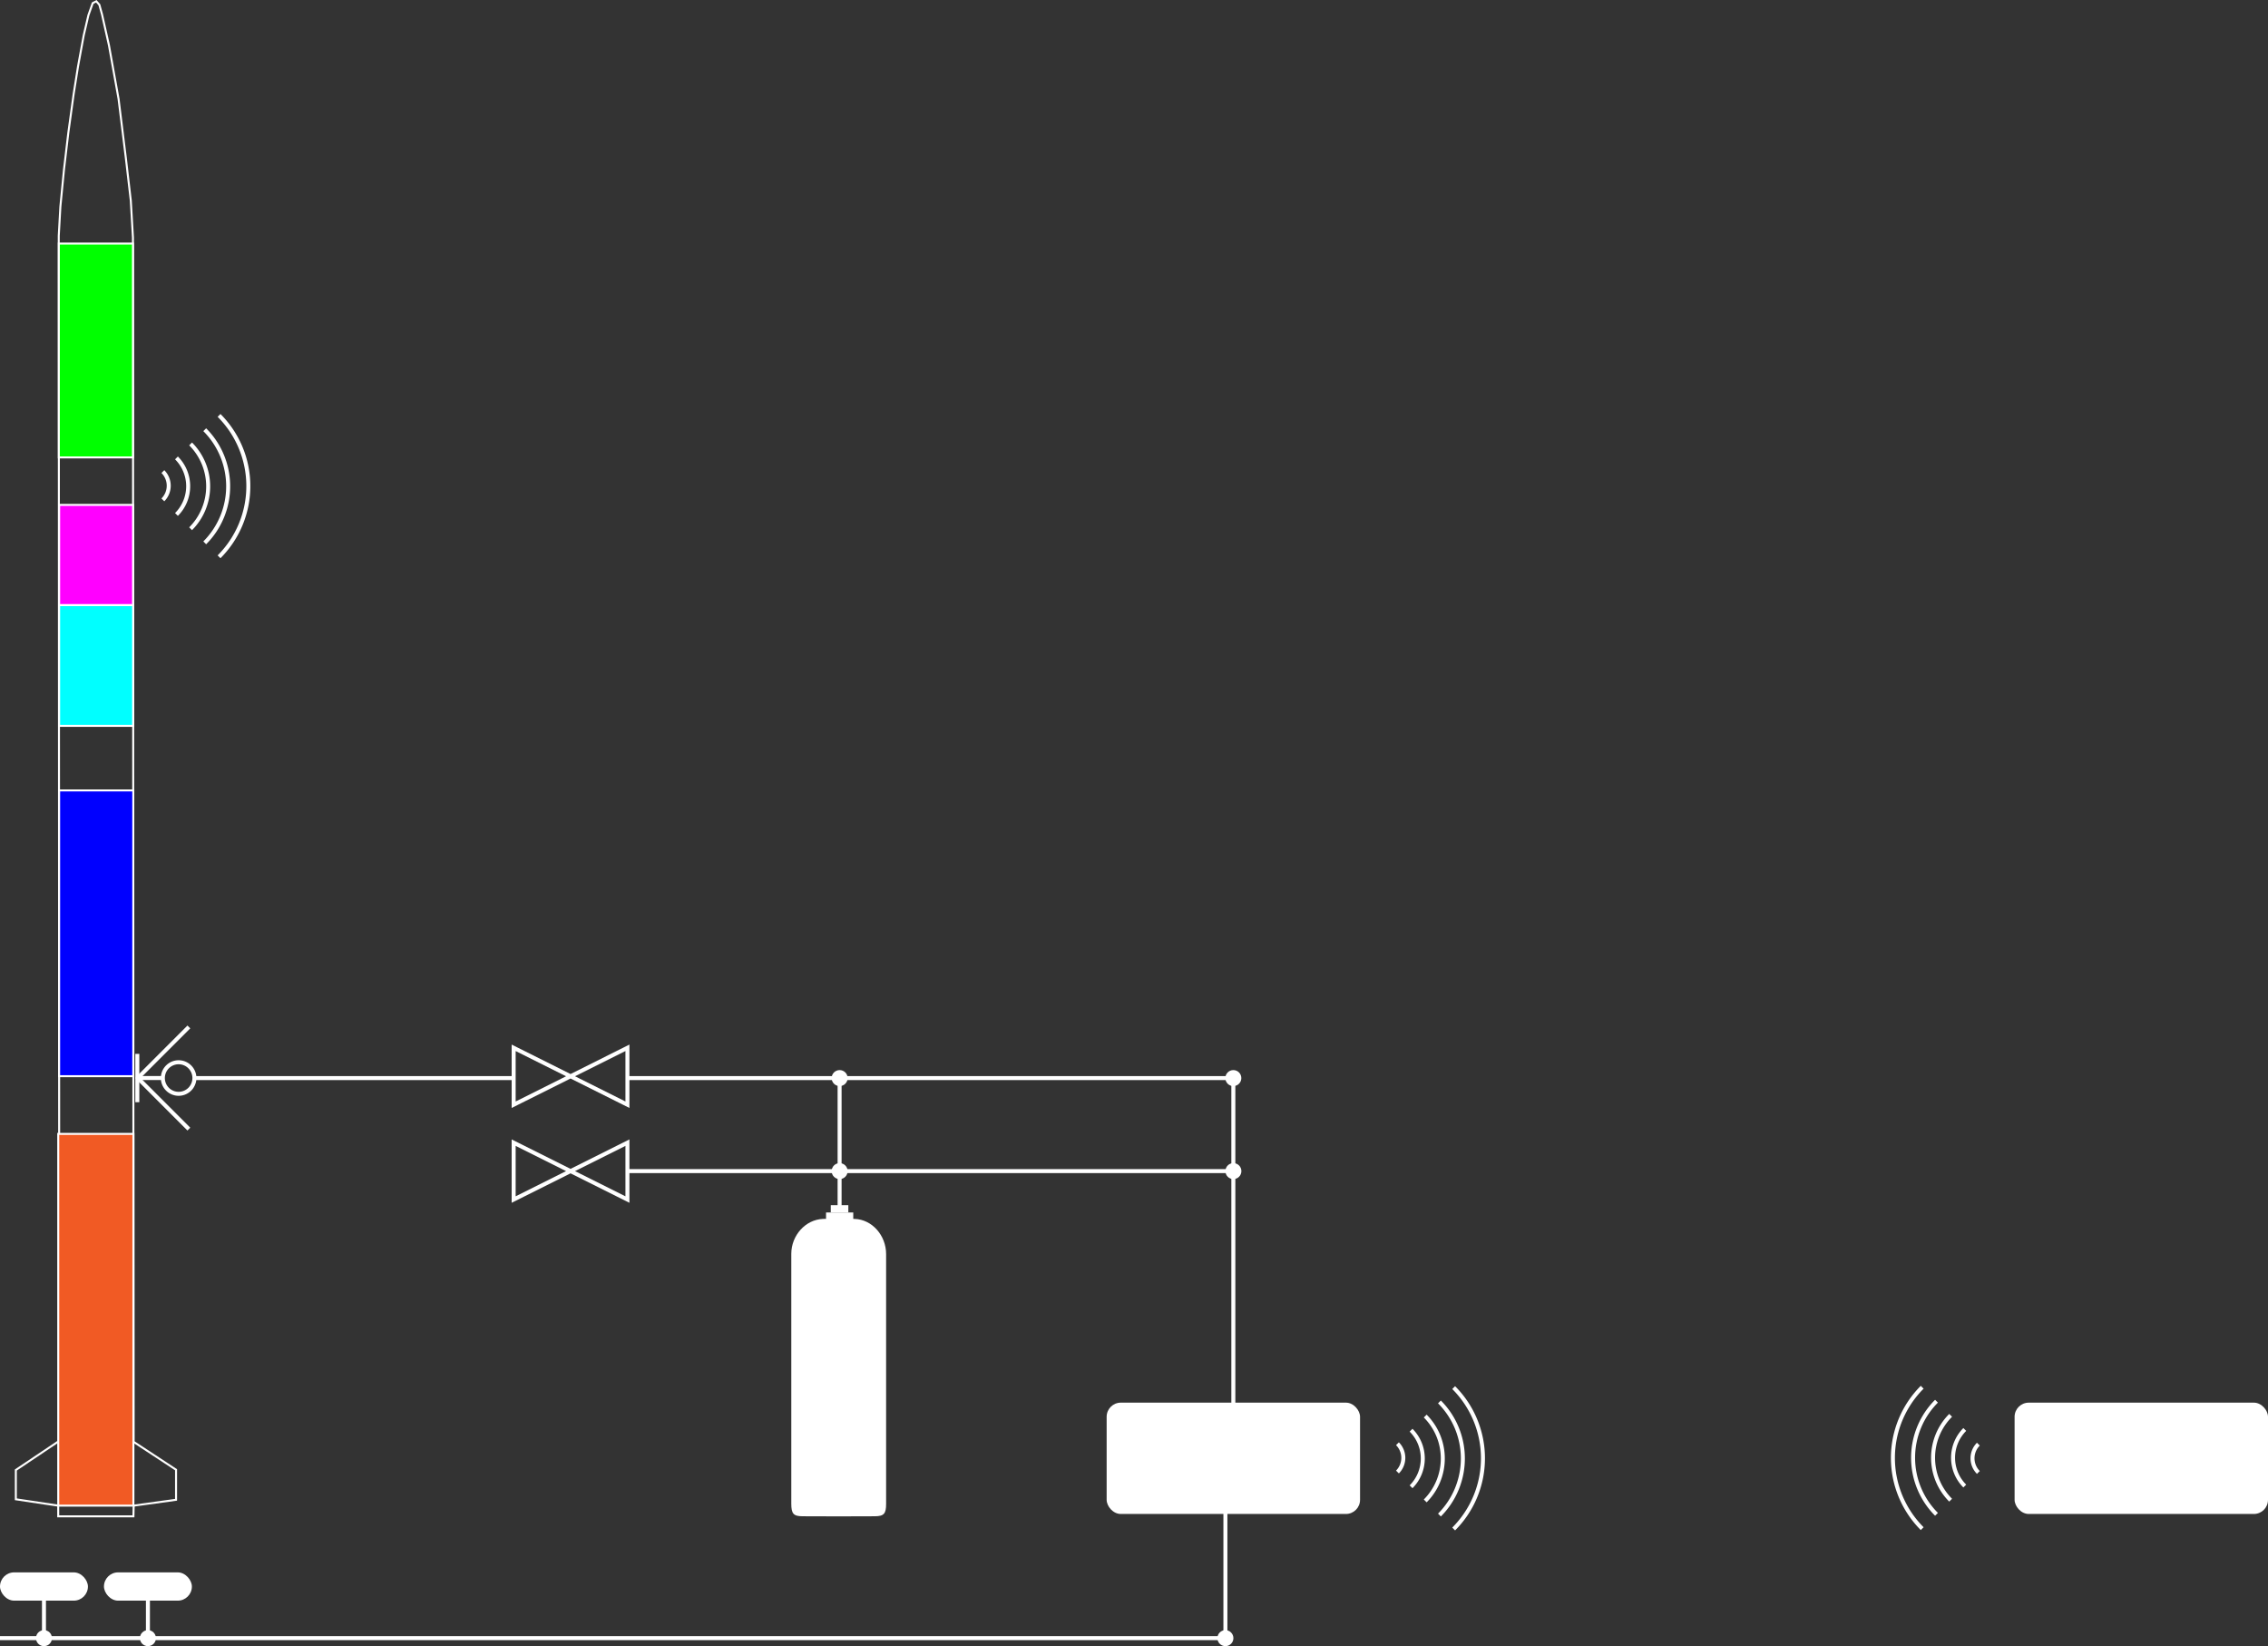 <svg xmlns="http://www.w3.org/2000/svg" viewBox="0 0 1134.44 823.22">
    <rect x="0" y="0" width="1134.44" height="823.22" fill="#333333" stroke="none"/>
    <defs>
        <style>
            .cls-1,.cls-7{fill:none;}.cls-1,.cls-2,.cls-3,.cls-4,.cls-5,.cls-6,.cls-7{stroke:#fff;}.cls-2{fill:blue;}.cls-3{fill:#f15a24;}.cls-4{fill:aqua;}.cls-5{fill:#f0f;}.cls-6{fill:lime;}.cls-7{stroke-width:2px;}.cls-8{fill:#fff;}</style>
    </defs>
    <g id="Layer_2" data-name="Layer 2">
        <g id="gs">
            <g id="rocket">
                <g id="rocket_group">
                    <polygon id="outline" class="cls-1"
                        points="48.17 0.63 49.7 2.39 51.05 7.3 54.5 22.68 59.31 49.51 62.91 78.74 65.42 100.3 66.5 118.82 66.8 721.04 88.06 735 88.06 750.03 66.86 752.95 66.74 758.31 29.12 758.31 29.12 752.95 7.92 749.78 7.92 735.13 29.66 720.55 29.39 117.91 30.2 103.35 32 84.83 34.15 66.56 36.85 46.95 39.01 33.3 41.88 17.65 44.22 7.6 46.37 1.57 48.17 0.63" />
                    <rect id="oxidizer" class="cls-2" x="-23.32" y="448.19" width="142.89"
                        height="37.09" transform="matrix(0, 1, -1, 0, 514.86, 418.61)" />
                    <rect id="fuel" class="cls-3" x="-45.03" y="641.2" width="185.9" height="37.6"
                        transform="matrix(0, 1, -1, 0, 707.93, 612.08)" />
                    <rect id="computer" class="cls-4" x="17.87" y="314.3" width="60.42"
                        height="37.01" transform="matrix(0, 1, -1, 0, 380.89, 284.72)" />
                    <rect id="payload" class="cls-5" x="23.02" y="259.05" width="50.11"
                        height="36.98" transform="matrix(0, 1, -1, 0, 325.61, 229.47)" />
                    <rect id="parachute" class="cls-6" x="-5.51" y="156.77" width="106.95"
                        height="37.06" transform="matrix(0, 1, -1, 0, 223.27, 127.32)" />
                </g>
                <g id="_433_signal" data-name="433_signal">
                    <path id="_1" data-name="1" class="cls-7" d="M81.47,235.84a10,10,0,0,1,0,14.14" />
                    <path id="_2" data-name="2" class="cls-7" d="M88.27,229a20,20,0,0,1,0,28.28" />
                    <path id="_3" data-name="3" class="cls-7" d="M95.34,222a30,30,0,0,1,0,42.42" />
                    <path id="_4" data-name="4" class="cls-7" d="M102.41,214.9a40,40,0,0,1,0,56.57" />
                    <path id="_5" data-name="5" class="cls-7" d="M109.57,207.74a50,50,0,0,1,0,70.71" />
                </g>
            </g>
            <g id="stage_zero">
                <path id="valve1" class="cls-7" d="M256.93,524v28.46L313.84,524v28.46Z" />
                <path id="valve2" class="cls-7" d="M256.93,571.43v28.46l56.91-28.46v28.46Z" />
                <g id="oxidizer_tank">
                    <path class="cls-8"
                        d="M443.23,627.19c0-9.37-7-17.33-15.73-17.62-5.26-.18-10.54-.18-15.8,0-8.76.29-15.89,8.2-15.9,17.47q0,62.43,0,124.87c0,5.08,1.05,6.34,5.68,6.36q18,.11,35.94,0c4.73,0,5.81-1.26,5.81-6.21q0-31.44,0-62.86Q443.23,658.2,443.23,627.19Z" />
                    <rect class="cls-8" x="413.18" y="606.35" width="13.61" height="4.31" />
                    <rect class="cls-8" x="415.55" y="602.7" width="8.78" height="3.66" />
                </g>
                <g id="hatch">
                    <rect class="cls-8" x="68.47" y="538.11" width="13.09" height="2" />
                    <rect class="cls-8" x="67.69" y="527.03" width="2" height="24.17" />
                    <rect class="cls-8" x="63.08" y="525.57" width="36.77" height="2"
                        transform="translate(-348.48 211.83) rotate(-45)" />
                    <rect class="cls-8" x="80.47" y="533.27" width="2" height="36.77"
                        transform="translate(-366.22 219.18) rotate(-45)" />
                    <path class="cls-8"
                        d="M89.35,548a8.89,8.89,0,1,1,8.89-8.89A8.89,8.89,0,0,1,89.35,548Zm0-15.77a6.89,6.89,0,1,0,6.89,6.88A6.89,6.89,0,0,0,89.35,532.23Z" />
                </g>
                <g id="linie2">
                    <line class="cls-7" x1="419.96" y1="604.67" x2="419.96" y2="538.19" />
                    <line class="cls-7" x1="420.61" y1="539.14" x2="313.84" y2="539.14" />
                    <line class="cls-7" x1="420.61" y1="585.66" x2="313.84" y2="585.66" />
                    <line class="cls-7" x1="616.91" y1="706.12" x2="616.91" y2="538.19" />
                    <line class="cls-7" x1="617.56" y1="539.14" x2="420.61" y2="539.14" />
                    <line class="cls-7" x1="617.56" y1="585.66" x2="420.61" y2="585.66" />
                    <line class="cls-7" x1="256.93" y1="539.14" x2="97.24" y2="539.14" />
                    <circle class="cls-8" cx="419.98" cy="539.14" r="4" />
                    <circle class="cls-8" cx="419.98" cy="585.66" r="4" />
                    <circle class="cls-8" cx="616.94" cy="585.66" r="4" />
                    <circle class="cls-8" cx="616.91" cy="539.14" r="4" />
                </g>
                <g id="linie1">
                    <line class="cls-7" x1="612.15" y1="819.22" y2="819.22" />
                    <line class="cls-7" x1="612.94" y1="820.95" x2="612.94" y2="755.98" />
                    <line class="cls-7" x1="21.99" y1="818.5" x2="21.99" y2="798.64" />
                    <line class="cls-7" x1="73.99" y1="820.33" x2="73.99" y2="800.47" />
                    <circle class="cls-8" cx="612.94" cy="819.22" r="4" />
                    <circle class="cls-8" cx="73.99" cy="819.22" r="4" />
                    <circle class="cls-8" cx="21.99" cy="819.22" r="4" />
                </g>
                <rect id="skrzynka_tankowanie" class="cls-8" x="553.54" y="701.45" width="126.75"
                    height="55.67" rx="7.07" />
                <rect id="tenso2" class="cls-8" y="786.33" width="43.98" height="14.14" rx="7.07" />
                <rect id="tenso1" class="cls-8" x="52" y="786.33" width="43.98" height="14.14"
                    rx="7.07" />
                <rect id="skrzynka_mc" class="cls-8" x="1007.69" y="701.45" width="126.75"
                    height="55.67" rx="7.07" />
                <g id="radiolinia_signal_tx">
                    <path id="_1-2" data-name="1" class="cls-7" d="M699,722a10,10,0,0,1,0,14.14" />
                    <path id="_2-2" data-name="2" class="cls-7"
                        d="M705.81,715.23a20,20,0,0,1,0,28.29" />
                    <path id="_3-2" data-name="3" class="cls-7"
                        d="M712.89,708.16a30,30,0,0,1,0,42.43" />
                    <path id="_4-2" data-name="4" class="cls-7" d="M720,701.09a40,40,0,0,1,0,56.57" />
                    <path id="_5-2" data-name="5" class="cls-7"
                        d="M727.12,693.93a50,50,0,0,1,0,70.71" />
                </g>
                <g id="radiolinia_signal_rx">
                    <path id="_1-3" data-name="1" class="cls-7"
                        d="M989.57,736.36a10,10,0,0,1,0-14.15" />
                    <path id="_2-3" data-name="2" class="cls-7"
                        d="M982.77,743.16a20,20,0,0,1,0-28.29" />
                    <path id="_3-3" data-name="3" class="cls-7"
                        d="M975.7,750.23a30,30,0,0,1,0-42.43" />
                    <path id="_4-3" data-name="4" class="cls-7"
                        d="M968.63,757.3a40,40,0,0,1,0-56.57" />
                    <path id="_5-3" data-name="5" class="cls-7"
                        d="M961.47,764.46a50,50,0,0,1,0-70.71" />
                </g>
            </g>
        </g>
    </g>
</svg>